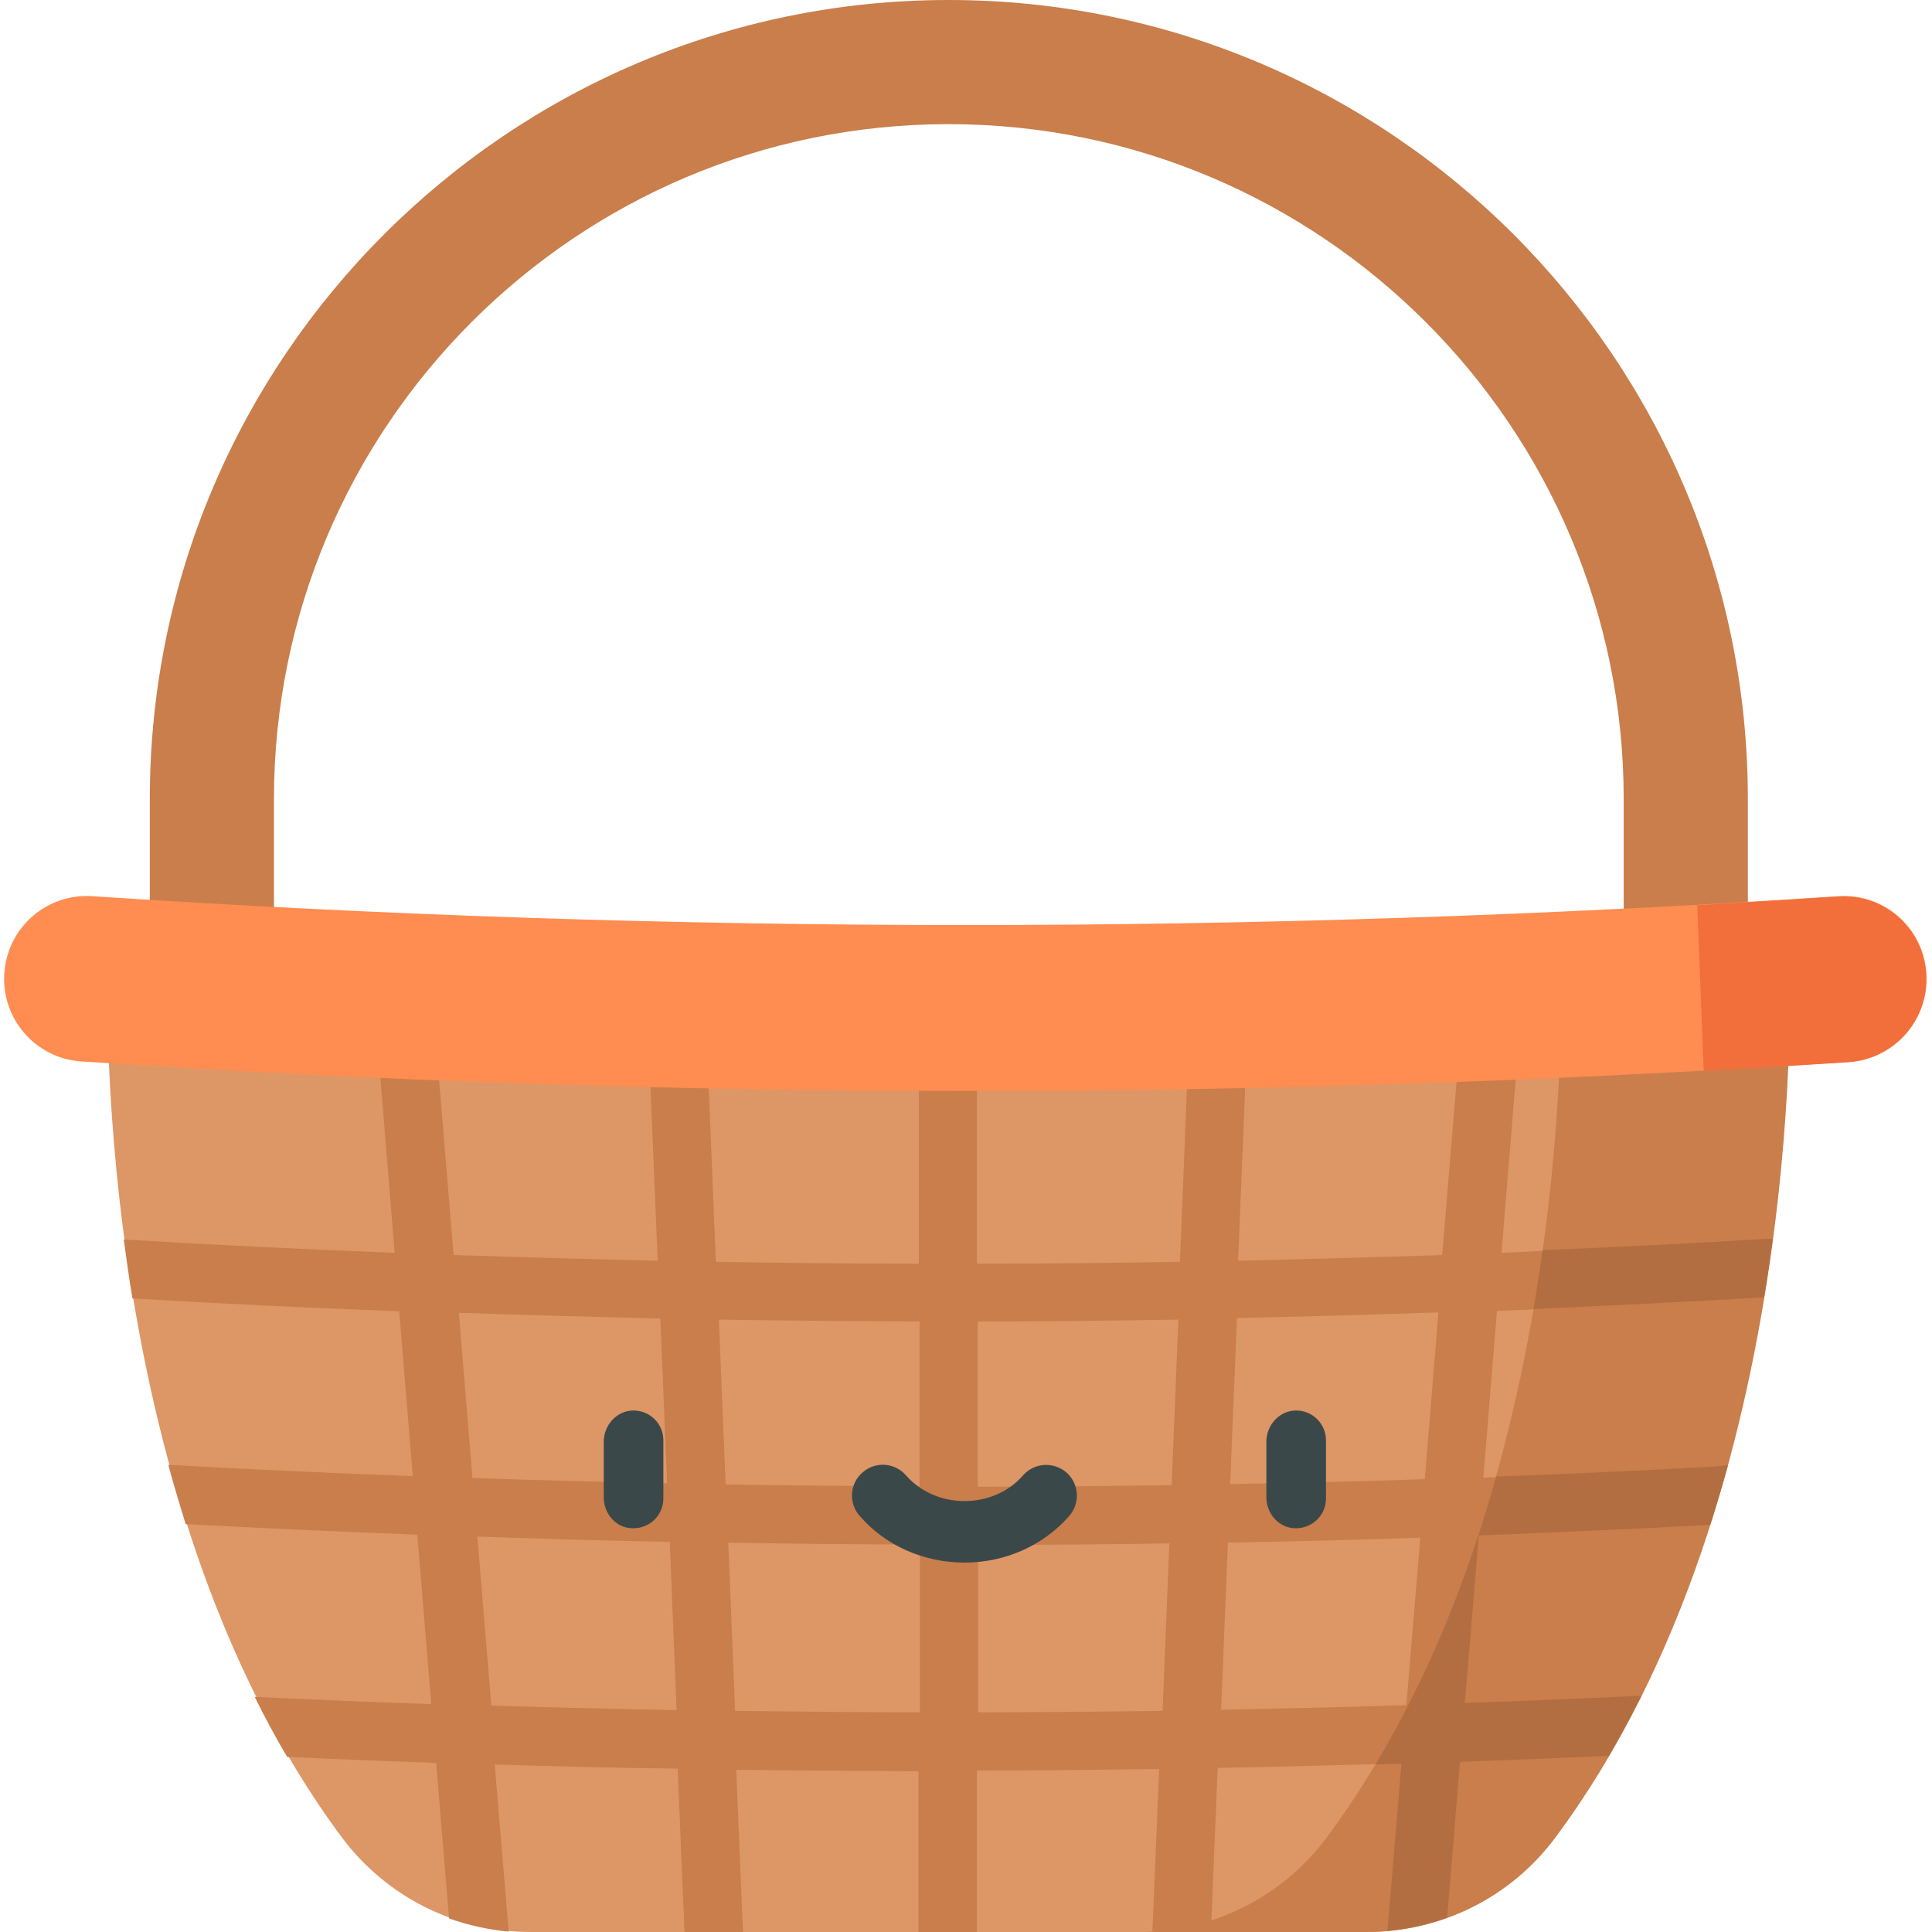 <?xml version="1.0" encoding="utf-8"?>
<!-- Generator: Adobe Illustrator 26.1.0, SVG Export Plug-In . SVG Version: 6.00 Build 0)  -->
<svg version="1.1" id="Layer_1" xmlns="http://www.w3.org/2000/svg" xmlns:xlink="http://www.w3.org/1999/xlink" x="0px" y="0px"
	 viewBox="0 0 512 512" style="enable-background:new 0 0 512 512;" xml:space="preserve">
<style type="text/css">
	.st0{fill:#C97E4B;}
	.st1{fill:#DD9666;}
	.st2{fill:#B26E40;}
	.st3{fill:#FF8C51;}
	.st4{fill:#F26E3B;}
	.st5{fill:#3B484A;}
</style>
<path class="st0" d="M430.3,247.9v-36.1c0-98.6-80.2-178.9-178.9-178.9S72.6,113.1,72.6,211.8v36.1H39.7v-36.1
	C39.7,95,134.7,0,251.4,0c116.8,0,211.8,95,211.8,211.8v36.1H430.3z"/>
<path class="st1" d="M28.6,253.2c0,0-6.3,141.8,61.9,233.6c11.8,15.9,30.4,25.2,50.1,25.2h221.5c19.8,0,38.4-9.3,50.1-25.2
	c68.2-91.8,61.9-233.6,61.9-233.6H28.6z"/>
<path class="st0" d="M474.2,253.2h-60.6c0,0,6.3,141.8-61.9,233.6C340,502.7,321.4,512,301.6,512h60.6c19.8,0,38.4-9.3,50.1-25.2
	C480.6,395,474.2,253.2,474.2,253.2z"/>
<path class="st0" d="M453.2,404.2c1.7-5.3,3.2-10.5,4.7-15.7l-2.7,0.2c-20.6,1.1-41.2,2.1-62.1,2.9l3.6-44.2
	c23.6-0.9,47.2-2.1,70.7-3.4c0.9-5.3,1.7-10.6,2.3-15.6l-1.6,0.1c-23.4,1.4-46.8,2.5-70.2,3.5l5.8-70.5c0.3-3.7-2.1-7.1-5.6-8.1
	h-4.3c-3,0.9-5.3,3.5-5.6,6.8l-6,72.4c-18,0.6-36,1.1-54.1,1.5l2.4-58.5c0.2-4.3-3.1-7.9-7.4-8c-0.1,0-0.2,0-0.3,0
	c-4.1,0-7.5,3.3-7.7,7.4l-2.4,59.4c-17.9,0.3-35.9,0.5-53.8,0.5v-59.6c0-4.3-3.5-7.7-7.7-7.7s-7.7,3.5-7.7,7.7v59.6
	c-17.9,0-35.9-0.2-53.8-0.5l-2.2-53.8c-0.2-4.2-3.6-7.4-7.7-7.4c-0.1,0-0.2,0-0.3,0c-4.3,0.2-7.6,3.8-7.4,8l2.2,52.9
	c-18-0.4-36.1-0.9-54.1-1.5l-4.8-58c-0.4-4.2-4.1-7.4-8.3-7.1c-4.3,0.4-7.4,4.1-7.1,8.3l4.6,56.2c-24-0.9-47.9-2.1-71.8-3.5
	c0.7,5.1,1.4,10.3,2.3,15.6c23.5,1.4,47.1,2.5,70.7,3.4l3.6,43.7c-21.5-0.8-43.1-1.8-64.8-3c1.4,5.2,3,10.5,4.6,15.7
	c20.5,1.1,41,2,61.4,2.8l3.7,44.9c-15.8-0.5-31.4-1.2-46.8-1.9c2.7,5.4,5.5,10.7,8.6,15.9c13,0.6,26.2,1.1,39.5,1.6l3.4,41.2
	c5.1,1.8,10.4,3,15.8,3.5l-3.7-44.3c16,0.5,32.2,0.9,48.5,1.1l1.8,43.4h15.5l-1.8-43.1c16.1,0.2,32.2,0.3,48.3,0.4V512h15.5v-42.8
	c16.1,0,32.2-0.2,48.3-0.4l-1.8,43.1h15.5l1.8-43.4c16.3-0.3,32.4-0.7,48.5-1.2l-3.7,44.3c5.4-0.5,10.7-1.7,15.8-3.5l3.4-41.3
	c13.3-0.5,26.5-1,39.5-1.6c3-5.2,5.9-10.5,8.6-15.9c-15.4,0.7-31,1.4-46.8,1.9l3.7-44.4C412.5,406.2,432.9,405.3,453.2,404.2z
	 M121.6,347.9c17.8,0.6,35.6,1.1,53.4,1.5l1.8,43.7c-17.2-0.4-34.4-0.8-51.6-1.4L121.6,347.9z M130.2,452l-3.7-44.8
	c17,0.6,34,1.1,51,1.4l1.8,44.6C162.8,452.9,146.5,452.5,130.2,452z M243.7,453.8c-16.3,0-32.7-0.2-48.9-0.4l-1.8-44.6
	c17,0.3,33.9,0.5,50.8,0.5V453.8z M243.7,393.9c-17.1-0.1-34.2-0.2-51.4-0.5l-1.8-43.7c17.7,0.3,35.5,0.4,53.2,0.5V393.9z
	 M308.1,453.4c-16.3,0.2-32.6,0.4-48.9,0.4v-44.4c17,0,33.9-0.1,50.7-0.4L308.1,453.4z M310.5,393.6c-17.1,0.2-34.2,0.4-51.4,0.4
	v-43.8c17.7,0,35.5-0.2,53.2-0.5L310.5,393.6z M372.7,451.9c-16.3,0.5-32.7,0.9-49.1,1.2l1.8-44.3c17.1-0.3,34.1-0.7,51-1.3
	L372.7,451.9z M377.6,392c-17.1,0.6-34.3,1-51.6,1.3l1.8-44c17.8-0.4,35.6-0.9,53.4-1.5L377.6,392z"/>
<path class="st2" d="M455.2,388.6c-19.5,1.1-39,2-58.7,2.7c-7.2,25.8-17.5,52.2-32,76.3c2.3-0.1,4.6-0.1,6.9-0.2l-3.7,44.3
	c5.4-0.5,10.7-1.7,15.8-3.5l3.4-41.3c13.3-0.5,26.5-1,39.5-1.6c3-5.2,5.9-10.5,8.6-15.9v0c-15.4,0.7-31,1.4-46.8,1.9l3.7-44.4
	c20.6-0.8,41-1.7,61.3-2.8c1.7-5.3,3.3-10.6,4.7-15.9L455.2,388.6z"/>
<path class="st2" d="M468.3,328.3c-19.8,1.2-39.6,2.2-59.5,3c-0.7,5.1-1.5,10.3-2.4,15.6c20.4-0.9,40.8-1.9,61.1-3.1
	c0.9-5.3,1.6-10.5,2.3-15.5L468.3,328.3z"/>
<path class="st3" d="M490,281.4c-155.8,10.3-312,10.3-468.4-0.1c-12.4-0.8-21.6-11.7-20.4-24c1.1-11.8,11.4-20.6,23.3-19.8
	c154.1,10.2,308.6,10.2,462.7,0c12-0.8,22.4,8.2,23.3,20.2l0,0C511.4,270,502.2,280.6,490,281.4z"/>
<path class="st4" d="M510.4,257.8L510.4,257.8c-0.9-12-11.3-21-23.3-20.2c-12.4,0.8-24.9,1.6-37.3,2.3l1.7,43.9
	c12.8-0.7,25.6-1.5,38.4-2.3C502.2,280.6,511.4,270,510.4,257.8z"/>
<g>
	<path class="st5" d="M160,396.8v-14.7c0-4.4,3.4-8.2,7.7-8.3c4.5-0.1,8.1,3.5,8.1,7.9v15.4c0,4.5-3.7,8-8.1,7.9
		C163.3,405,160,401.2,160,396.8z"/>
	<path class="st5" d="M335.6,396.8v-14.7c0-4.4,3.4-8.2,7.7-8.3c4.5-0.1,8.1,3.5,8.1,7.9v15.4c0,4.5-3.7,8-8.1,7.9
		C339,405,335.6,401.2,335.6,396.8z"/>
	<path class="st5" d="M255.6,414.1c-10.8,0-21-4.5-27.8-12.4c-3-3.4-2.6-8.6,0.8-11.5c3.4-3,8.6-2.6,11.5,0.8
		c3.8,4.3,9.4,6.8,15.5,6.8s11.8-2.5,15.5-6.8c3-3.4,8.1-3.7,11.5-0.8c3.4,3,3.7,8.1,0.8,11.5C276.5,409.6,266.4,414.1,255.6,414.1z
		"/>
</g>
</svg>
